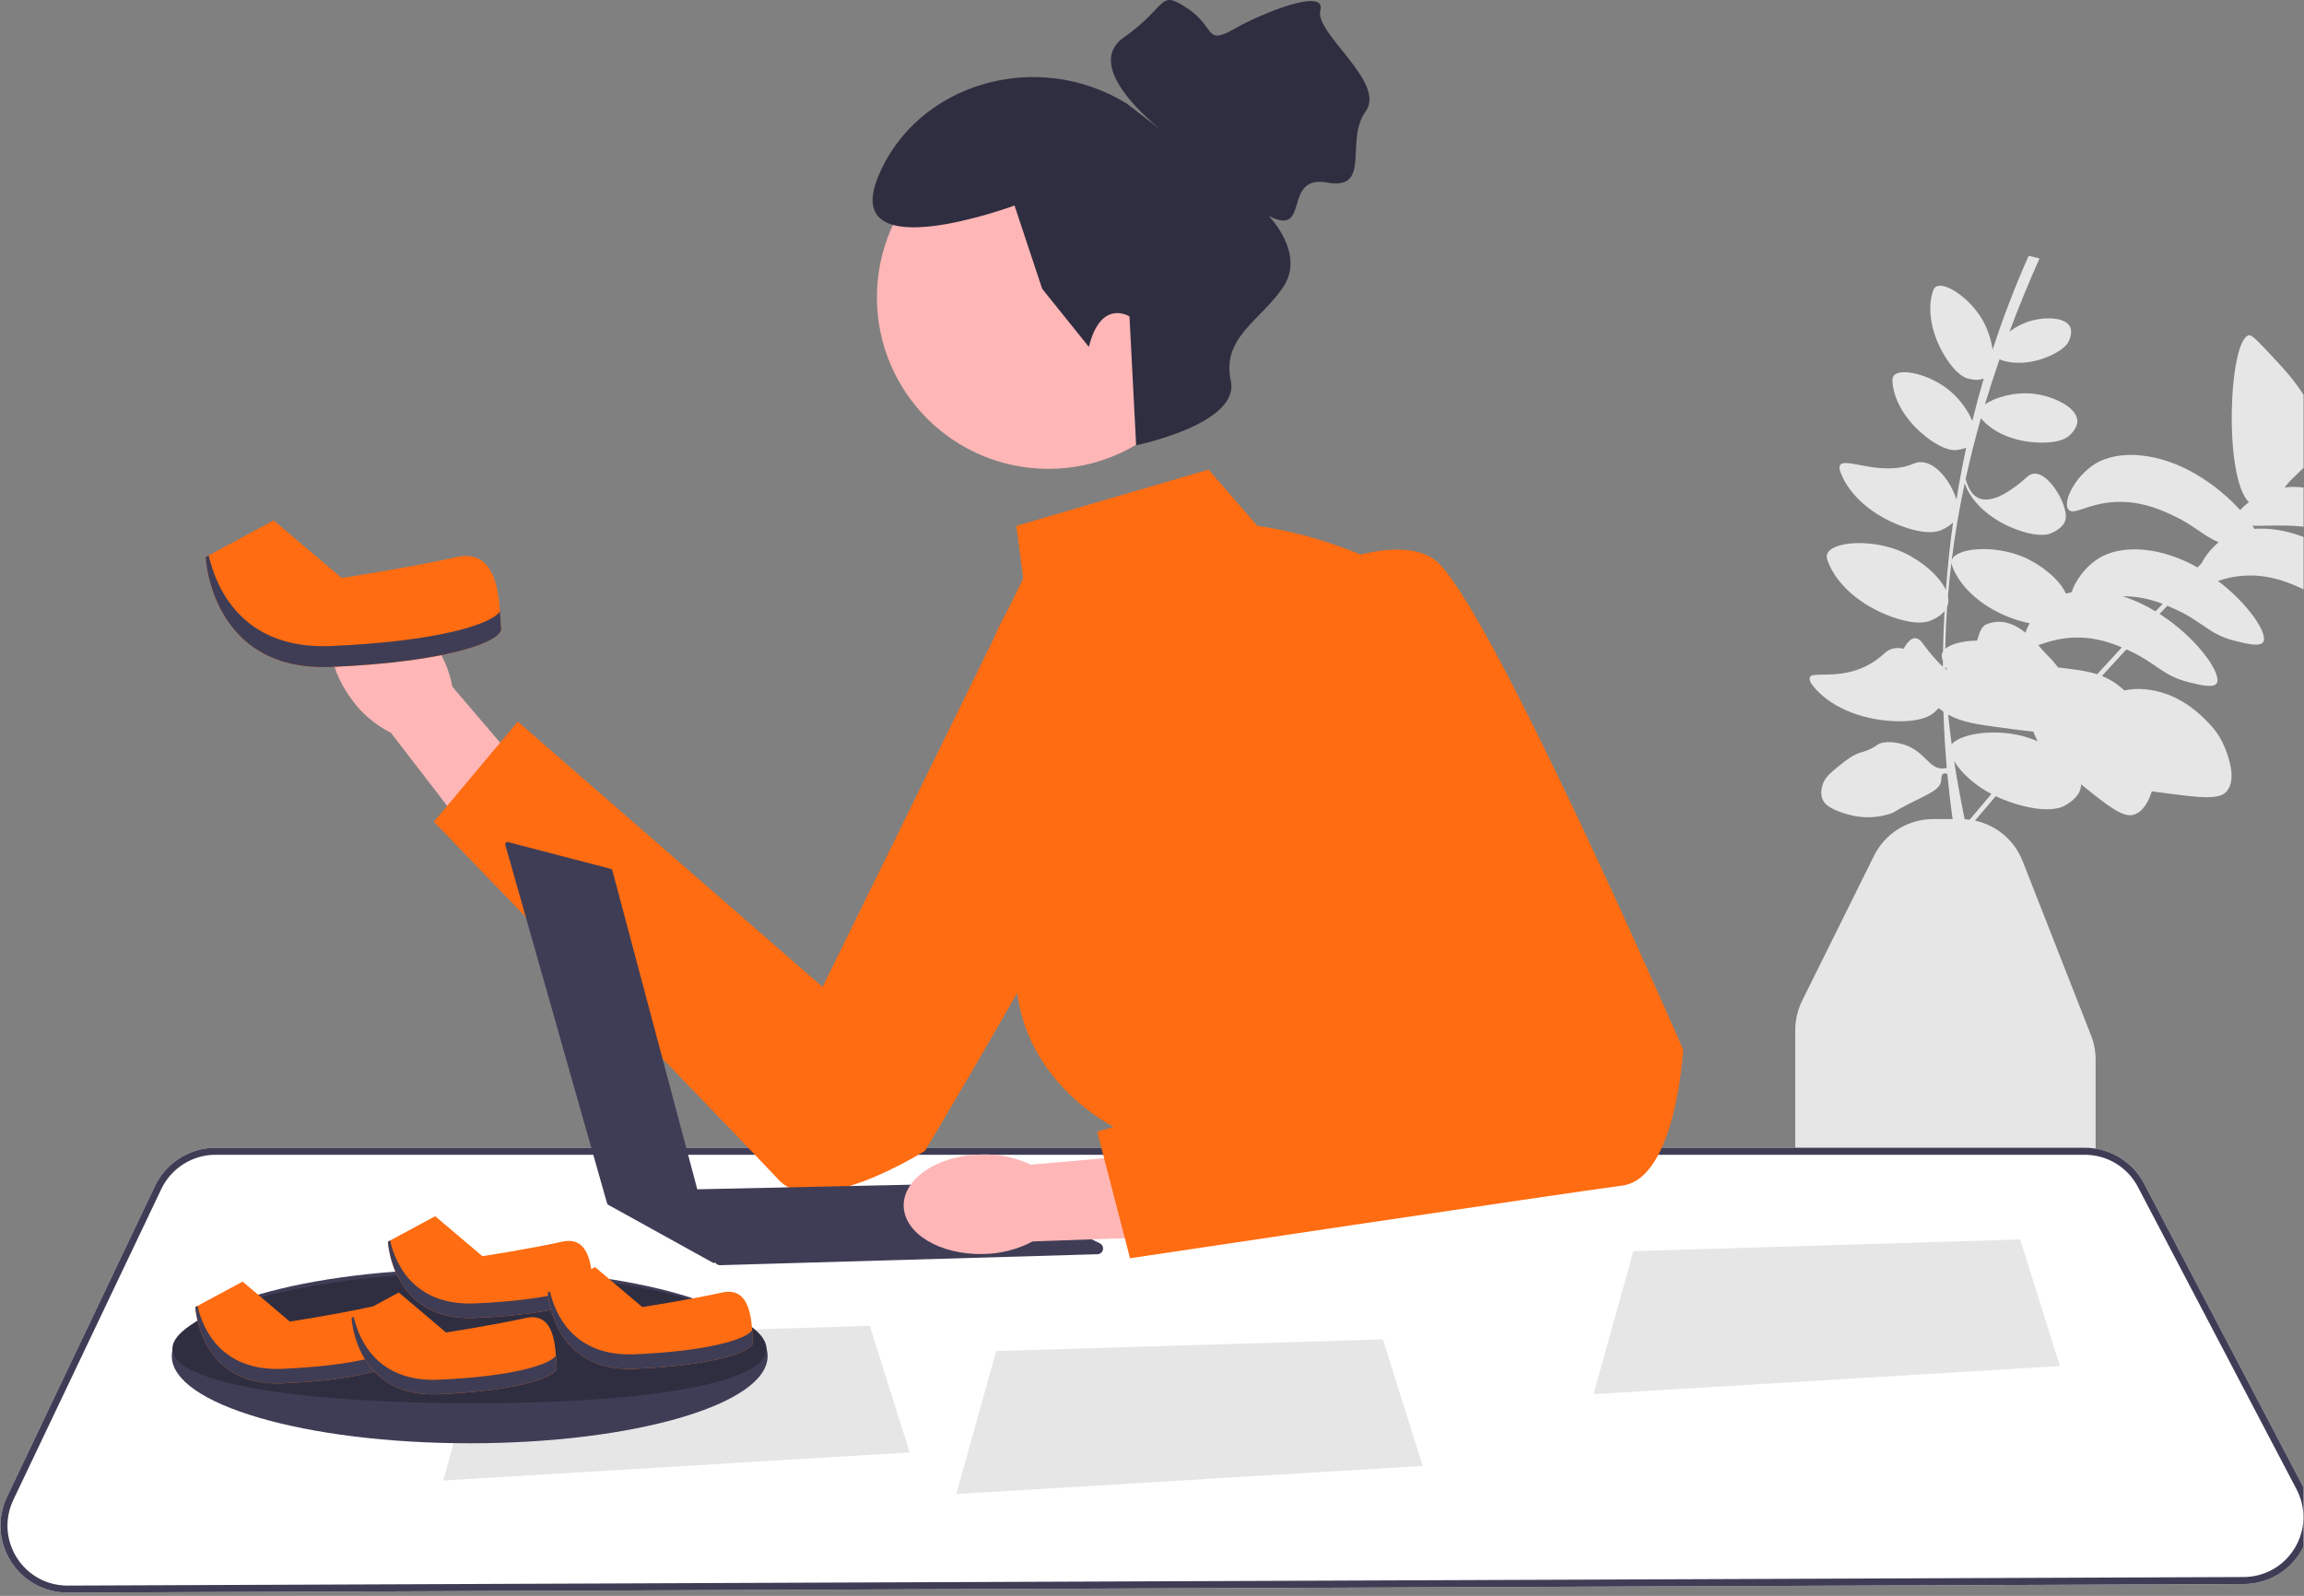 <svg width="345" height="239" viewBox="0 0 345 239" fill="none" xmlns="http://www.w3.org/2000/svg">
<rect x="0" y="0" width="345" height="239" fill="#808080" stroke="none"/>
<g clip-path="url(#clip0_1578_326)">
<path d="M355.07 61.574C355.564 62.118 357.358 61.564 360.926 60.434C363.639 59.575 364.056 59.262 364.314 59.038C365.221 58.25 365.459 57.421 366.357 53.76C367.97 47.19 368.02 46.537 368.848 45.143C369.133 44.663 369.853 43.517 369.677 43.375C369.497 43.229 368.718 44.423 367.277 44.873C365.873 45.313 365.241 44.609 364.042 44.788C362.493 45.02 361.572 46.492 360.126 48.874C358.847 50.984 358.686 51.832 356.892 56.024C356.383 57.212 355.974 58.131 355.66 58.857C352.137 62.145 348.644 65.476 345.182 68.836C345.248 68.734 345.311 68.638 345.366 68.554C346.899 66.2 347.107 64.937 347.085 63.992C347.049 62.459 346.317 61.292 344.855 59.02C343.422 56.794 342.065 55.325 340.429 53.572C338.285 51.275 337.213 50.126 336.786 50.201C333.736 50.741 332.921 71.505 336.758 75.219C336.219 75.603 335.773 76.006 335.451 76.403C332.166 72.756 326.54 68.682 320.307 68.18C316.465 67.871 314.344 69.077 313.684 69.491C310.637 71.405 308.824 75.237 309.735 76.318C310.583 77.326 313.034 75.034 317.838 75.16C321.19 75.248 323.809 76.464 325.363 77.186C328.624 78.701 329.817 80.19 332.221 81.21C331.094 82.139 330.201 83.298 329.64 84.379C329.446 84.579 329.253 84.78 329.058 84.981C326.578 83.583 323.784 82.557 320.856 82.322C317.013 82.012 314.893 83.218 314.233 83.632C312.179 84.922 310.691 87.081 310.214 88.684C309.903 88.747 309.615 88.818 309.351 88.895C308.42 86.791 305.649 84.572 303.072 83.453C298.637 81.528 292.876 82.038 292.259 83.869C292.239 83.927 292.234 83.985 292.226 84.043C292.712 80.12 293.372 76.225 294.197 72.358C294.225 72.468 294.26 72.579 294.307 72.697C295.402 75.447 298.36 78.086 302.393 79.456C305.558 80.53 306.884 79.973 307.221 79.818C307.542 79.669 308.932 79.073 309.272 77.887C309.903 75.688 306.038 69.19 303.6 71.37C295.766 78.372 294.691 72.702 294.331 71.747C294.997 68.69 295.764 65.65 296.624 62.628C296.638 62.647 296.651 62.665 296.667 62.683C298.378 64.759 301.672 66.221 305.543 66.286C308.581 66.337 309.573 65.486 309.821 65.258C310.058 65.04 311.095 64.138 311.06 63.017C310.996 60.938 307.299 59.246 304.341 58.952C301.615 58.682 298.679 59.517 297.223 60.573C297.9 58.31 298.628 56.056 299.405 53.813C301.395 54.625 304.213 54.516 306.981 53.279C309.264 52.258 309.708 51.278 309.814 51.022C309.914 50.776 310.373 49.742 309.957 48.919C309.185 47.391 305.838 47.417 303.53 48.229C302.579 48.563 301.676 49.077 300.902 49.659C302.278 45.981 303.779 42.33 305.393 38.705L303.775 38.301C301.714 42.931 299.916 47.621 298.371 52.364C298.179 50.973 297.698 49.491 297.064 48.288C295.201 44.748 291.22 42.093 289.874 42.954C289.605 43.127 289.492 43.407 289.389 43.741C288.564 46.43 289.185 50.146 291.358 53.56C293.064 56.24 294.378 56.616 294.72 56.701C295.009 56.773 296.124 57.081 297.041 56.684C296.424 58.797 295.854 60.919 295.334 63.05C294.709 61.497 293.476 59.843 292.172 58.698C289.166 56.059 284.499 55.004 283.55 56.289C283.36 56.547 283.355 56.849 283.379 57.198C283.57 60.004 285.48 63.252 288.73 65.663C291.281 67.555 292.643 67.437 292.993 67.394C293.199 67.369 293.821 67.307 294.421 67.035C293.864 69.625 293.377 72.227 292.956 74.84C292.114 71.917 289.255 68.27 286.556 69.43C281.767 71.489 276.137 68.327 275.517 69.71C275.356 70.069 275.489 70.44 275.644 70.843C276.884 74.083 280.311 77.222 285.017 78.889C288.71 80.197 290.272 79.565 290.669 79.388C290.932 79.27 291.801 78.907 292.448 78.234C291.982 81.592 291.626 84.967 291.375 88.356C290.376 86.176 287.564 83.879 284.931 82.695C280.312 80.618 274.272 81.073 273.601 82.982C273.467 83.363 273.573 83.732 273.731 84.145C275.004 87.47 278.522 90.692 283.351 92.403C287.142 93.746 288.745 93.097 289.153 92.915C289.451 92.782 290.502 92.343 291.173 91.508C291.087 93.076 291.021 94.645 290.979 96.218C290.967 96.666 290.96 97.114 290.951 97.561C290.897 97.649 290.849 97.739 290.818 97.834C290.688 98.218 290.776 98.587 290.928 98.991C290.925 99.276 290.923 99.56 290.921 99.844C290.076 99.079 289.068 97.927 287.856 96.286C286.762 94.805 285.723 95.891 285.055 97.152C284.009 96.919 283.011 97.063 282.227 97.797C276.964 102.713 271.061 100.105 270.977 101.57C270.953 101.993 271.18 102.33 271.465 102.695C273.763 105.63 278.274 107.772 283.634 107.997C287.84 108.174 289.245 107.031 289.597 106.724C289.72 106.616 289.997 106.383 290.297 106.055C290.538 106.247 290.773 106.422 291.008 106.581C291.1 109.395 291.266 112.206 291.511 115.012C291.312 115.03 291.121 115.063 290.979 115.077C288.941 115.285 288.255 112.536 285.177 111.532C284.155 111.198 282.186 110.834 281.148 111.532C280.999 111.632 280.489 112.01 279.698 112.338C279.23 112.531 278.873 112.621 278.731 112.66C277.468 113.005 276.298 113.953 275.508 114.594C274.021 115.798 273.278 116.401 272.929 117.495C272.819 117.839 272.51 118.808 272.929 119.751C273.127 120.197 273.586 120.86 275.346 121.524C276.393 121.918 279.444 123.069 283.082 121.846C283.91 121.567 283.278 121.667 286.466 120.073C288.975 118.819 290.442 118.22 290.656 117.011C290.732 116.586 290.656 116.068 290.979 115.883C291.158 115.78 291.375 115.83 291.592 115.908C291.803 118.164 292.066 120.416 292.386 122.664H289.515C285.704 122.664 282.285 124.785 280.593 128.2L269.856 149.859C269.179 151.226 268.82 152.756 268.82 154.282V209.977C268.82 215.469 273.288 219.936 278.779 219.936H303.839C309.331 219.936 313.798 215.469 313.798 209.977V158.693C313.798 157.442 313.567 156.218 313.11 155.054L302.878 128.984C301.636 125.822 298.949 123.586 295.736 122.893C296.766 121.672 297.798 120.451 298.839 119.234C300.148 119.866 301.589 120.385 303.138 120.749C307.237 121.712 308.831 120.853 309.234 120.618C309.62 120.392 311.289 119.476 311.572 117.948C311.603 117.784 311.614 117.618 311.612 117.452C315.81 120.864 318 122.546 319.6 121.985C320.976 121.503 321.761 119.923 322.211 118.505C322.68 118.57 323.178 118.637 323.709 118.708C329.458 119.476 332.356 119.832 333.464 118.47C334.998 116.585 333.542 112.951 333.141 111.95C332.269 109.773 330.927 108.448 330.093 107.642C329.011 106.596 325.927 103.613 321.071 103.216C320.015 103.129 319.066 103.195 318.1 103.398C317.764 103.09 317.408 102.788 317.017 102.501C316.272 101.955 315.536 101.551 314.743 101.235C315.959 99.903 317.178 98.576 318.402 97.254C318.596 97.342 318.78 97.427 318.949 97.506C322.96 99.369 323.842 101.193 327.7 102.154C329.45 102.589 331.431 103.083 331.922 102.341C332.793 101.024 329.094 95.602 323.378 91.934C323.764 91.526 324.15 91.12 324.536 90.713C325.059 90.932 325.52 91.145 325.912 91.328C329.923 93.191 330.805 95.015 334.663 95.976C336.413 96.411 338.394 96.905 338.885 96.163C339.662 94.987 336.801 90.544 332.116 86.994C333.403 86.585 335.109 86.132 337.319 86.19C340.671 86.278 343.29 87.494 344.844 88.216C348.856 90.079 349.737 91.904 353.595 92.864C355.345 93.3 357.326 93.793 357.817 93.052C359.112 91.093 350.313 80.057 339.788 79.21C338.971 79.144 338.237 79.15 337.573 79.199C337.481 79.047 337.381 78.891 337.276 78.732C340.838 78.847 347.793 77.829 353.712 81.985C355.419 83.183 358.735 86.002 364.284 88.318C366.058 89.058 366.95 89.422 367.195 89.118C368.075 88.03 360.764 79.075 350.478 74.664C346.399 72.915 343.88 72.749 342.088 73.014C342.364 72.7 342.633 72.374 342.892 72.048C346.897 68.12 350.953 64.233 355.045 60.398C354.847 61.011 354.854 61.337 355.07 61.574ZM303.671 110.465C299.147 109.001 293.669 109.788 292.241 111.454C292.039 109.977 291.864 108.498 291.72 107.016C293.781 108.167 295.931 108.476 300.011 109.02C301.748 109.252 303.221 109.446 304.467 109.566C304.635 110.02 304.813 110.428 305.02 110.819C305.044 110.864 305.07 110.907 305.094 110.952L305.058 110.993C304.594 110.791 304.128 110.614 303.671 110.465ZM291.651 90.625C291.78 90.197 291.783 89.741 291.685 89.271C291.825 87.568 292.001 85.871 292.209 84.179C292.204 84.438 292.286 84.697 292.398 84.978C293.655 88.137 297.054 91.168 301.686 92.741C302.55 93.035 303.291 93.22 303.93 93.333C303.649 93.822 303.433 94.299 303.291 94.74C301.712 93.472 299.679 92.549 297.372 93.528C296.745 93.794 296.372 94.769 296.049 95.934C293.918 95.971 292.138 96.415 291.29 97.167C291.294 96.853 291.293 96.54 291.301 96.226C291.349 94.435 291.437 92.65 291.561 90.871C291.595 90.791 291.626 90.709 291.651 90.625ZM291.296 99.835C291.387 100.024 291.488 100.211 291.592 100.397C291.498 100.327 291.401 100.252 291.301 100.171C291.298 100.059 291.298 99.947 291.296 99.835ZM294.933 122.756C294.685 122.723 294.435 122.7 294.182 122.685C293.599 119.79 293.061 116.896 292.61 113.997C293.795 115.878 295.73 117.601 298.194 118.907C297.101 120.187 296.016 121.471 294.933 122.756ZM314.027 100.978C312.485 100.483 310.674 100.246 308.169 99.955C307.534 99.072 306.879 98.422 306.395 97.955C306.133 97.701 305.731 97.199 305.21 96.611C306.56 96.177 308.576 95.405 311.424 95.48C314.013 95.548 316.161 96.288 317.722 96.954C316.486 98.29 315.255 99.632 314.027 100.978ZM322.771 91.555C321.255 90.639 319.611 89.855 317.88 89.303C318.048 89.302 318.213 89.297 318.387 89.302C320.533 89.358 322.377 89.877 323.835 90.433C323.48 90.807 323.125 91.18 322.771 91.555Z" fill="#E6E6E6"/>
<path d="M152.189 78.755L180.969 70.331L188.27 78.755C188.27 78.755 214.662 81.913 222.384 99.462C230.105 117.011 259.236 206.157 259.236 206.157L220.804 212.299L167.456 169.13C167.456 169.13 150.61 161.4 152.189 142.803C153.092 132.178 150.5 119.032 148.112 109.713C146.153 102.066 148.16 93.944 153.418 88.055L152.189 78.755Z" fill="#FF6C11"/>
<path d="M1.634 233.852C-0.224 230.922 -0.444 227.302 1.047 224.168L23.208 177.606C24.862 174.131 28.418 171.885 32.266 171.885H312.174C315.915 171.885 319.319 173.943 321.057 177.257L344.81 222.536C346.452 225.666 346.344 229.342 344.521 232.37C342.698 235.398 339.5 237.214 335.966 237.228L10.145 238.51H10.104C6.65 238.51 3.486 236.771 1.634 233.852Z" fill="white"/>
<path d="M1.634 233.852C-0.224 230.922 -0.444 227.302 1.047 224.168L23.208 177.606C24.862 174.131 28.418 171.885 32.266 171.885H312.174C315.915 171.885 319.319 173.943 321.057 177.257L344.81 222.536C346.452 225.666 346.344 229.342 344.521 232.37C342.698 235.398 339.5 237.214 335.966 237.228L10.145 238.51H10.104C6.65 238.51 3.486 236.771 1.634 233.852ZM32.266 172.938C28.821 172.938 25.639 174.948 24.159 178.058L1.998 224.62C0.663 227.425 0.86 230.665 2.524 233.289C4.181 235.901 7.012 237.457 10.104 237.457H10.141L335.962 236.175C339.125 236.162 341.988 234.537 343.619 231.827C345.25 229.117 345.347 225.826 343.878 223.025L320.124 177.746C318.569 174.78 315.522 172.938 312.174 172.938H32.266Z" fill="#3F3D56"/>
<path d="M64.626 95.852C60.743 90.674 54.925 88.481 51.631 90.953C48.336 93.425 48.814 99.624 52.699 104.802C54.222 106.892 56.224 108.587 58.537 109.744L75.265 131.472L85.294 123.404L67.738 102.841C67.274 100.296 66.207 97.9 64.626 95.852Z" fill="#FFB6B6"/>
<path d="M156.037 80.905C156.037 80.905 176.68 89.885 176.597 99.432C176.514 108.979 138.518 172.334 138.518 172.334C138.518 172.334 122.196 182.694 116.648 176.736C111.101 170.779 64.965 123.075 64.965 123.075L77.534 108.063L123.174 147.809L156.037 80.905Z" fill="#FF6C11"/>
<path d="M207.072 200.581L213.039 219.533L143.195 223.745L149.162 202.336L207.072 200.581Z" fill="#E6E6E6"/>
<path d="M130.244 198.559L136.211 217.512L66.367 221.723L72.334 200.314L130.244 198.559Z" fill="#E6E6E6"/>
<path d="M302.49 185.62L308.457 204.573L238.613 208.784L244.58 187.375L302.49 185.62Z" fill="#E6E6E6"/>
<path d="M164.689 186.197L146.588 177.295C146.464 177.234 146.327 177.203 146.189 177.206L104.412 178.108L91.699 130.364C91.667 130.245 91.574 130.153 91.456 130.122L76.079 126.11C75.824 126.044 75.594 126.28 75.666 126.533L90.907 180.224C90.932 180.312 90.99 180.385 91.07 180.429L106.742 189.099C106.863 189.166 106.992 189.148 107.09 189.084L107.174 189.18C107.343 189.374 107.59 189.482 107.848 189.474L164.334 187.832C165.233 187.806 165.496 186.594 164.689 186.197Z" fill="#3F3D56"/>
<path d="M146.856 172.89C140.386 173.041 135.221 176.502 135.318 180.62C135.415 184.737 140.738 187.95 147.21 187.798C149.796 187.772 152.338 187.128 154.624 185.918L182.027 184.93L181.289 172.08L154.353 174.419C152.012 173.318 149.441 172.793 146.856 172.89Z" fill="#FFB6B6"/>
<path d="M187.812 89.81C187.812 89.81 207.115 78.228 214.837 83.843C222.558 89.459 252.04 157.197 252.04 157.197C252.04 157.197 250.987 176.5 242.915 177.553C234.842 178.606 169.21 188.433 169.21 188.433L164.297 169.481L211.327 155.793L187.812 89.81Z" fill="#FF6C11"/>
<path d="M70.333 216.143C94.97 216.143 114.943 210.297 114.943 203.086C114.943 195.876 94.97 190.03 70.333 190.03C45.695 190.03 25.723 195.876 25.723 203.086C25.723 210.297 45.695 216.143 70.333 216.143Z" fill="#3F3D56"/>
<path d="M114.772 201.995C114.772 207.404 95.516 210.159 70.879 210.159C46.241 210.159 25.816 207.404 25.816 201.995C25.816 196.587 46.241 190.574 70.879 190.574C95.516 190.574 114.772 196.587 114.772 201.995Z" fill="#2F2E41"/>
<path d="M36.33 191.934L29.258 195.742C29.258 195.742 29.802 207.711 42.314 207.167C54.827 206.623 60.246 204.447 59.984 203.086C59.723 201.726 60.267 194.654 55.371 195.742C50.475 196.83 43.402 197.918 43.402 197.918L36.33 191.934Z" fill="#FF6C11"/>
<path d="M59.854 201.392C58.947 202.735 53.434 204.507 42.314 204.991C33.061 205.393 30.355 198.955 29.573 195.573L29.258 195.742C29.258 195.742 29.802 207.711 42.314 207.167C54.827 206.623 60.246 204.447 59.984 203.087C59.924 202.771 59.906 202.148 59.854 201.392Z" fill="#3F3D56"/>
<path d="M59.717 193.566L52.645 197.374C52.645 197.374 53.189 209.343 65.701 208.799C78.214 208.255 83.632 206.079 83.371 204.719C83.11 203.358 83.654 196.286 78.758 197.374C73.862 198.462 66.789 199.55 66.789 199.55L59.717 193.566Z" fill="#FF6C11"/>
<path d="M83.241 203.024C82.334 204.367 76.821 206.139 65.701 206.623C56.447 207.025 53.742 200.587 52.959 197.205L52.645 197.374C52.645 197.374 53.189 209.343 65.701 208.799C78.214 208.255 83.632 206.079 83.371 204.719C83.311 204.403 83.293 203.78 83.241 203.024Z" fill="#3F3D56"/>
<path d="M65.166 182.141L58.094 185.95C58.094 185.95 58.638 197.918 71.15 197.374C83.663 196.83 89.082 194.654 88.82 193.294C88.559 191.934 89.103 184.862 84.207 185.95C79.311 187.038 72.238 188.126 72.238 188.126L65.166 182.141Z" fill="#FF6C11"/>
<path d="M88.69 191.6C87.783 192.943 82.27 194.715 71.15 195.198C61.897 195.6 59.191 189.163 58.408 185.78L58.094 185.95C58.094 185.95 58.638 197.918 71.15 197.374C83.663 196.83 89.082 194.654 88.82 193.294C88.76 192.979 88.742 192.355 88.69 191.6Z" fill="#3F3D56"/>
<path d="M89.104 189.758L82.031 193.566C82.031 193.566 82.575 205.535 95.088 204.991C107.6 204.447 113.019 202.271 112.758 200.911C112.497 199.55 113.041 192.478 108.144 193.566C103.248 194.654 96.176 195.742 96.176 195.742L89.104 189.758Z" fill="#FF6C11"/>
<path d="M112.628 199.216C111.721 200.559 106.207 202.331 95.088 202.815C85.834 203.217 83.129 196.779 82.346 193.397L82.031 193.566C82.031 193.566 82.575 205.535 95.088 204.991C107.6 204.447 113.019 202.271 112.758 200.911C112.697 200.595 112.68 199.972 112.628 199.216Z" fill="#3F3D56"/>
<path d="M40.977 77.939L30.789 83.425C30.789 83.425 31.573 100.666 49.597 99.882C67.622 99.099 75.428 95.964 75.052 94.005C74.675 92.045 75.459 81.858 68.406 83.425C61.352 84.992 51.165 86.56 51.165 86.56L40.977 77.939Z" fill="#FF6C11"/>
<path d="M74.864 91.564C73.557 93.498 65.615 96.051 49.597 96.747C36.267 97.327 32.37 88.053 31.242 83.181L30.789 83.425C30.789 83.425 31.573 100.666 49.597 99.882C67.622 99.099 75.428 95.964 75.052 94.005C74.964 93.551 74.939 92.652 74.864 91.564Z" fill="#3F3D56"/>
<path d="M156.993 70.214C171.178 70.214 182.677 58.715 182.677 44.53C182.677 30.346 171.178 18.846 156.993 18.846C142.808 18.846 131.309 30.346 131.309 44.53C131.309 58.715 142.808 70.214 156.993 70.214Z" fill="#FFB6B6"/>
<path d="M163.046 51.953L156.053 43.244L151.913 30.777C151.913 30.777 125.783 40.456 131.475 26.501C137.168 12.546 155.152 7.136 168.755 15.528L174.735 20.152C174.735 20.152 161.511 10.386 168.269 5.614C175.027 0.842 173.411 -1.63 177.727 1.193C182.043 4.016 180.38 6.868 184.742 4.367C189.105 1.867 198.639 -1.898 197.708 1.534C196.776 4.965 207.661 12.343 204.482 16.701C201.303 21.058 205.495 28.548 198.708 27.341C191.921 26.134 196.342 35.592 189.982 32.342C189.982 32.342 195.544 37.954 192.141 43.002C188.739 48.049 182.883 50.539 184.3 57.022C185.717 63.504 170.125 66.678 170.125 66.678L169.129 47.391C169.129 47.391 164.857 44.645 163.046 51.953Z" fill="#2F2E41"/>
</g>
<defs>
<clipPath id="clip0_1578_326">
<rect width="344.866" height="239" fill="white" transform="translate(0.066)"/>
</clipPath>
</defs>
</svg>
